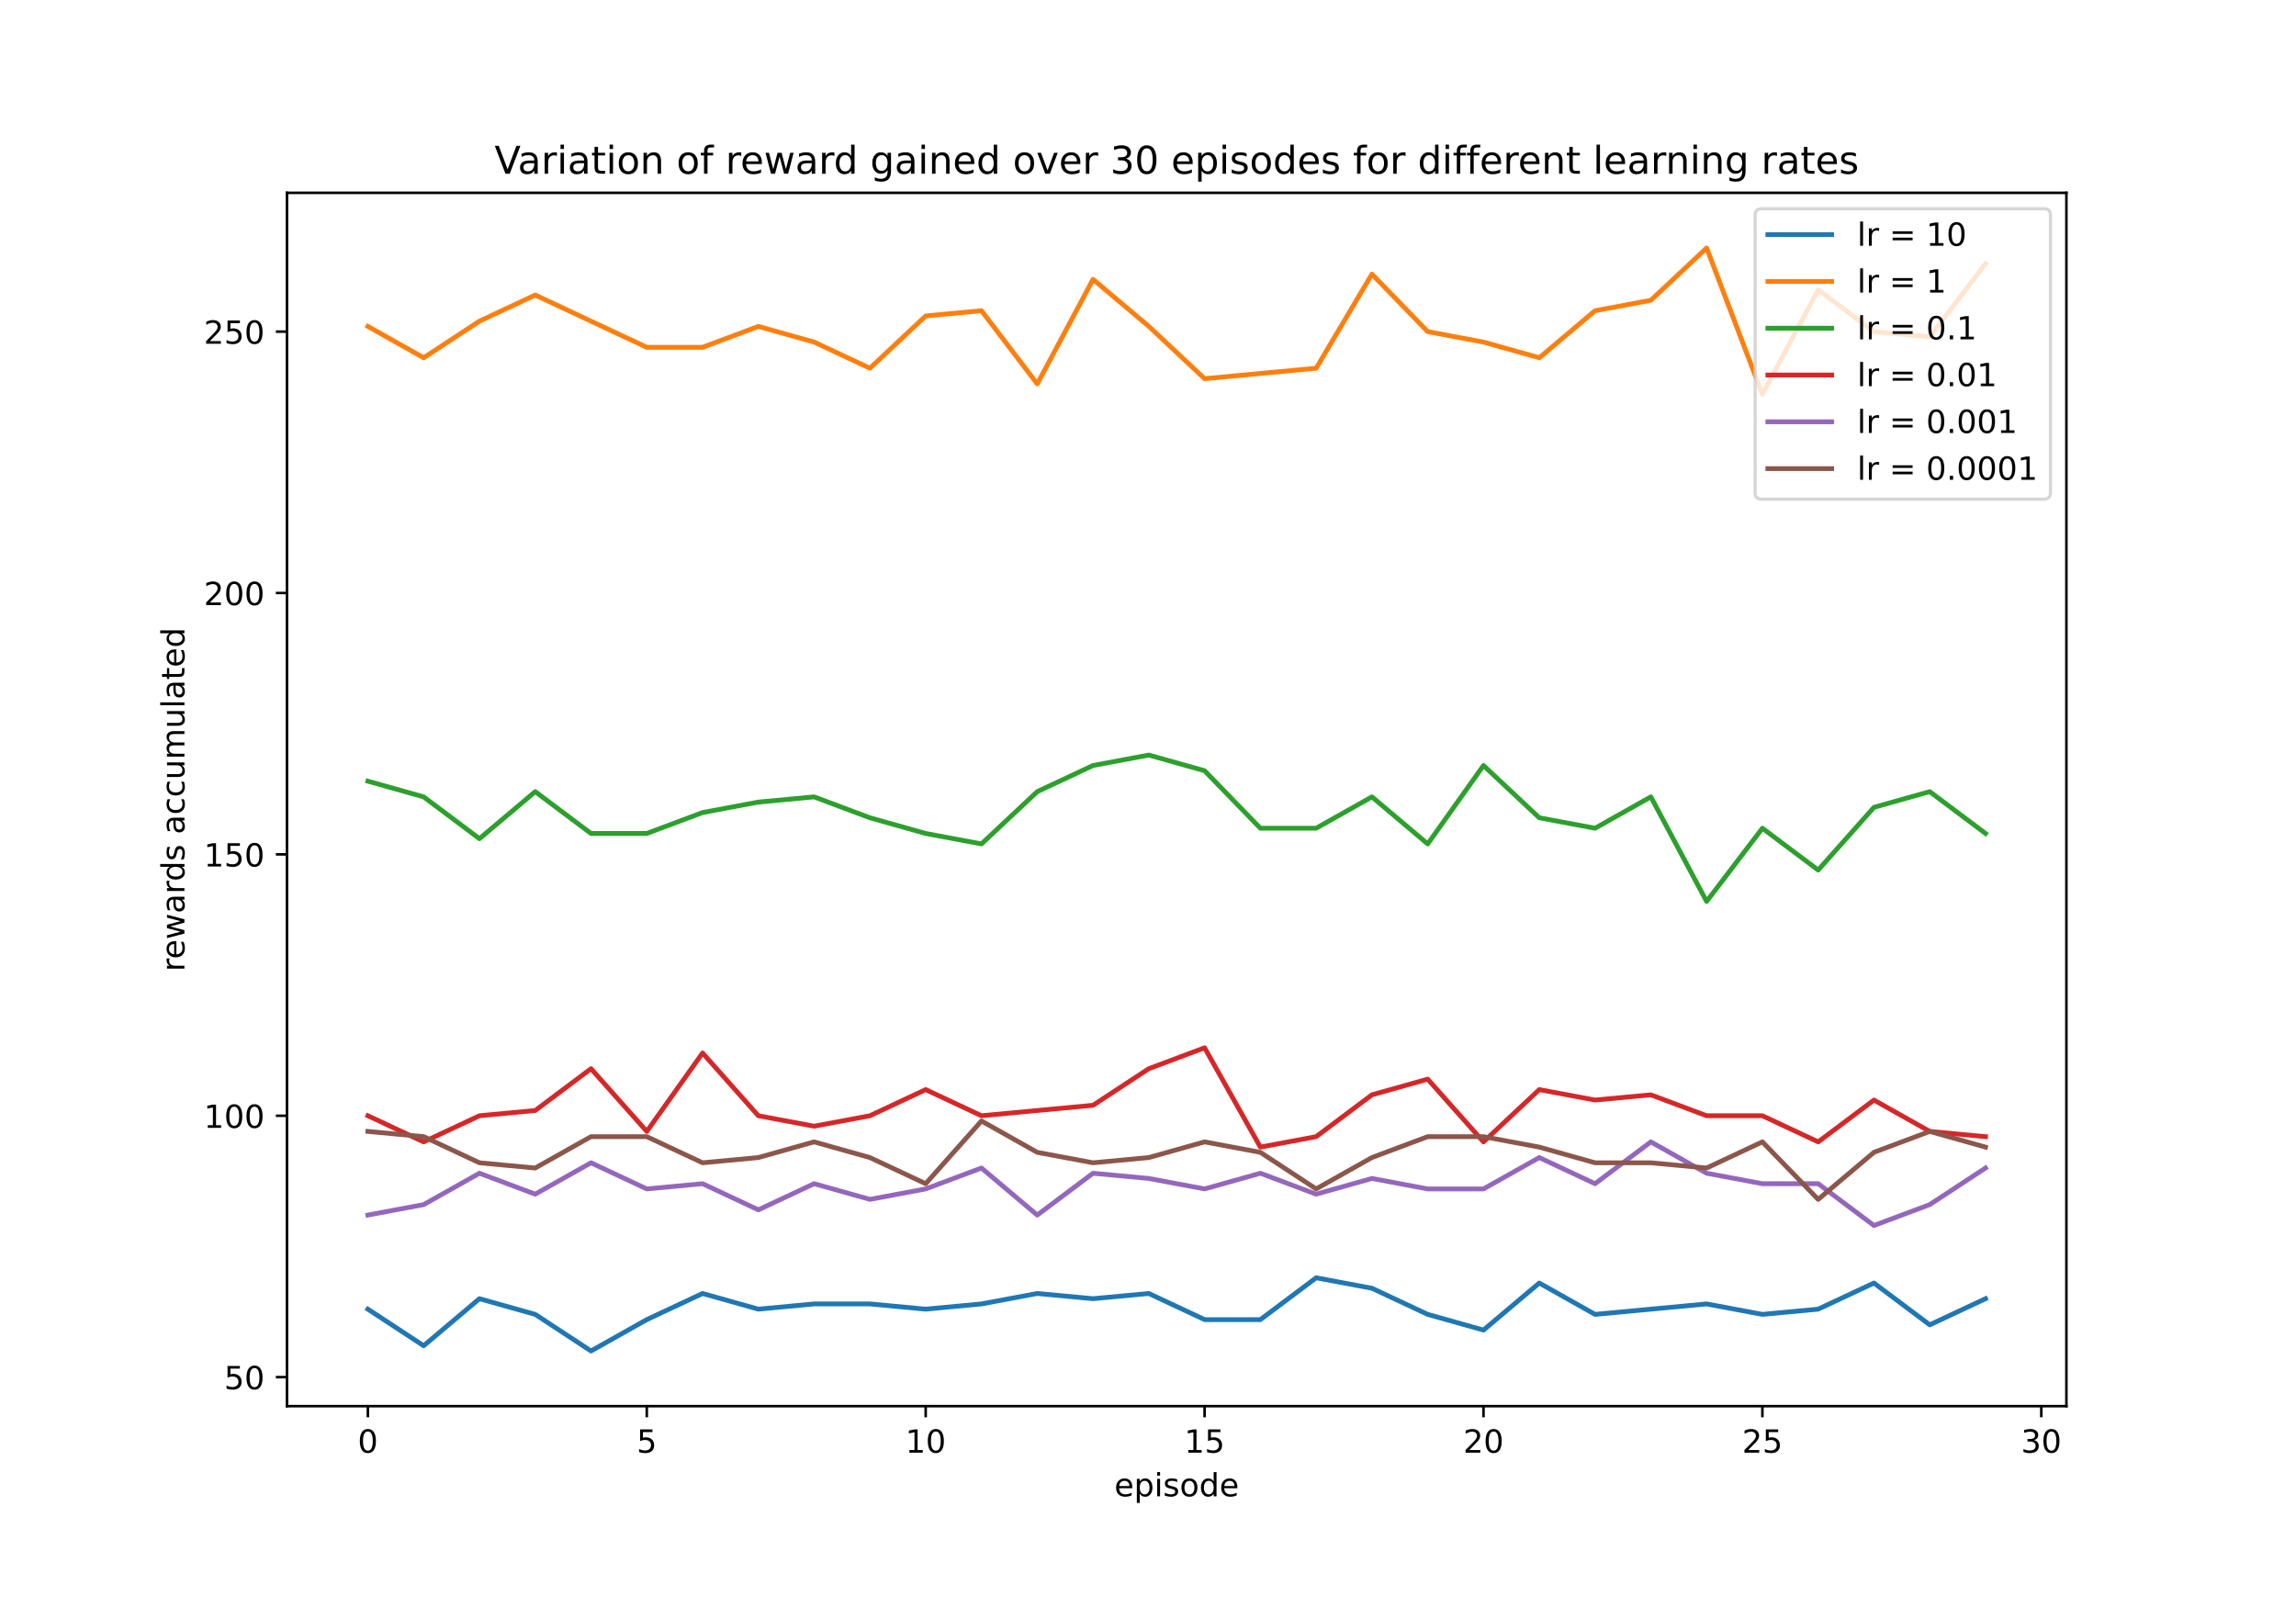 <?xml version="1.0" encoding="utf-8" standalone="no"?>
<!DOCTYPE svg PUBLIC "-//W3C//DTD SVG 1.1//EN"
  "http://www.w3.org/Graphics/SVG/1.1/DTD/svg11.dtd">
<!-- Created with matplotlib (https://matplotlib.org/) -->
<svg height="504pt" version="1.1" viewBox="0 0 720 504" width="720pt" xmlns="http://www.w3.org/2000/svg" xmlns:xlink="http://www.w3.org/1999/xlink">
 <defs>
  <style type="text/css">
*{stroke-linecap:butt;stroke-linejoin:round;}
  </style>
 </defs>
 <g id="figure_1">
  <g id="patch_1">
   <path d="M 0 504 
L 720 504 
L 720 0 
L 0 0 
z
" style="fill:#ffffff;"/>
  </g>
  <g id="axes_1">
   <g id="patch_2">
    <path d="M 90 441 
L 648 441 
L 648 60.48 
L 90 60.48 
z
" style="fill:#ffffff;"/>
   </g>
   <g id="matplotlib.axis_1">
    <g id="xtick_1">
     <g id="line2d_1">
      <defs>
       <path d="M 0 0 
L 0 3.5 
" id="mc21b17e06b" style="stroke:#000000;stroke-width:0.8;"/>
      </defs>
      <g>
       <use style="stroke:#000000;stroke-width:0.8;" x="115.364" xlink:href="#mc21b17e06b" y="441"/>
      </g>
     </g>
     <g id="text_1">
      <!-- 0 -->
      <defs>
       <path d="M 31.781 66.406 
Q 24.172 66.406 20.328 58.906 
Q 16.5 51.422 16.5 36.375 
Q 16.5 21.391 20.328 13.891 
Q 24.172 6.391 31.781 6.391 
Q 39.453 6.391 43.281 13.891 
Q 47.125 21.391 47.125 36.375 
Q 47.125 51.422 43.281 58.906 
Q 39.453 66.406 31.781 66.406 
z
M 31.781 74.219 
Q 44.047 74.219 50.516 64.516 
Q 56.984 54.828 56.984 36.375 
Q 56.984 17.969 50.516 8.266 
Q 44.047 -1.422 31.781 -1.422 
Q 19.531 -1.422 13.062 8.266 
Q 6.594 17.969 6.594 36.375 
Q 6.594 54.828 13.062 64.516 
Q 19.531 74.219 31.781 74.219 
z
" id="DejaVuSans-48"/>
      </defs>
      <g transform="translate(112.182 455.598)scale(0.1 -0.1)">
       <use xlink:href="#DejaVuSans-48"/>
      </g>
     </g>
    </g>
    <g id="xtick_2">
     <g id="line2d_2">
      <g>
       <use style="stroke:#000000;stroke-width:0.8;" x="202.824" xlink:href="#mc21b17e06b" y="441"/>
      </g>
     </g>
     <g id="text_2">
      <!-- 5 -->
      <defs>
       <path d="M 10.797 72.906 
L 49.516 72.906 
L 49.516 64.594 
L 19.828 64.594 
L 19.828 46.734 
Q 21.969 47.469 24.109 47.828 
Q 26.266 48.188 28.422 48.188 
Q 40.625 48.188 47.75 41.5 
Q 54.891 34.812 54.891 23.391 
Q 54.891 11.625 47.562 5.094 
Q 40.234 -1.422 26.906 -1.422 
Q 22.312 -1.422 17.547 -0.641 
Q 12.797 0.141 7.719 1.703 
L 7.719 11.625 
Q 12.109 9.234 16.797 8.062 
Q 21.484 6.891 26.703 6.891 
Q 35.156 6.891 40.078 11.328 
Q 45.016 15.766 45.016 23.391 
Q 45.016 31 40.078 35.438 
Q 35.156 39.891 26.703 39.891 
Q 22.75 39.891 18.812 39.016 
Q 14.891 38.141 10.797 36.281 
z
" id="DejaVuSans-53"/>
      </defs>
      <g transform="translate(199.643 455.598)scale(0.1 -0.1)">
       <use xlink:href="#DejaVuSans-53"/>
      </g>
     </g>
    </g>
    <g id="xtick_3">
     <g id="line2d_3">
      <g>
       <use style="stroke:#000000;stroke-width:0.8;" x="290.285" xlink:href="#mc21b17e06b" y="441"/>
      </g>
     </g>
     <g id="text_3">
      <!-- 10 -->
      <defs>
       <path d="M 12.406 8.297 
L 28.516 8.297 
L 28.516 63.922 
L 10.984 60.406 
L 10.984 69.391 
L 28.422 72.906 
L 38.281 72.906 
L 38.281 8.297 
L 54.391 8.297 
L 54.391 0 
L 12.406 0 
z
" id="DejaVuSans-49"/>
      </defs>
      <g transform="translate(283.923 455.598)scale(0.1 -0.1)">
       <use xlink:href="#DejaVuSans-49"/>
       <use x="63.623" xlink:href="#DejaVuSans-48"/>
      </g>
     </g>
    </g>
    <g id="xtick_4">
     <g id="line2d_4">
      <g>
       <use style="stroke:#000000;stroke-width:0.8;" x="377.746" xlink:href="#mc21b17e06b" y="441"/>
      </g>
     </g>
     <g id="text_4">
      <!-- 15 -->
      <g transform="translate(371.384 455.598)scale(0.1 -0.1)">
       <use xlink:href="#DejaVuSans-49"/>
       <use x="63.623" xlink:href="#DejaVuSans-53"/>
      </g>
     </g>
    </g>
    <g id="xtick_5">
     <g id="line2d_5">
      <g>
       <use style="stroke:#000000;stroke-width:0.8;" x="465.207" xlink:href="#mc21b17e06b" y="441"/>
      </g>
     </g>
     <g id="text_5">
      <!-- 20 -->
      <defs>
       <path d="M 19.188 8.297 
L 53.609 8.297 
L 53.609 0 
L 7.328 0 
L 7.328 8.297 
Q 12.938 14.109 22.625 23.891 
Q 32.328 33.688 34.812 36.531 
Q 39.547 41.844 41.422 45.531 
Q 43.312 49.219 43.312 52.781 
Q 43.312 58.594 39.234 62.25 
Q 35.156 65.922 28.609 65.922 
Q 23.969 65.922 18.812 64.312 
Q 13.672 62.703 7.812 59.422 
L 7.812 69.391 
Q 13.766 71.781 18.938 73 
Q 24.125 74.219 28.422 74.219 
Q 39.75 74.219 46.484 68.547 
Q 53.219 62.891 53.219 53.422 
Q 53.219 48.922 51.531 44.891 
Q 49.859 40.875 45.406 35.406 
Q 44.188 33.984 37.641 27.219 
Q 31.109 20.453 19.188 8.297 
z
" id="DejaVuSans-50"/>
      </defs>
      <g transform="translate(458.844 455.598)scale(0.1 -0.1)">
       <use xlink:href="#DejaVuSans-50"/>
       <use x="63.623" xlink:href="#DejaVuSans-48"/>
      </g>
     </g>
    </g>
    <g id="xtick_6">
     <g id="line2d_6">
      <g>
       <use style="stroke:#000000;stroke-width:0.8;" x="552.668" xlink:href="#mc21b17e06b" y="441"/>
      </g>
     </g>
     <g id="text_6">
      <!-- 25 -->
      <g transform="translate(546.305 455.598)scale(0.1 -0.1)">
       <use xlink:href="#DejaVuSans-50"/>
       <use x="63.623" xlink:href="#DejaVuSans-53"/>
      </g>
     </g>
    </g>
    <g id="xtick_7">
     <g id="line2d_7">
      <g>
       <use style="stroke:#000000;stroke-width:0.8;" x="640.129" xlink:href="#mc21b17e06b" y="441"/>
      </g>
     </g>
     <g id="text_7">
      <!-- 30 -->
      <defs>
       <path d="M 40.578 39.312 
Q 47.656 37.797 51.625 33 
Q 55.609 28.219 55.609 21.188 
Q 55.609 10.406 48.188 4.484 
Q 40.766 -1.422 27.094 -1.422 
Q 22.516 -1.422 17.656 -0.516 
Q 12.797 0.391 7.625 2.203 
L 7.625 11.719 
Q 11.719 9.328 16.594 8.109 
Q 21.484 6.891 26.812 6.891 
Q 36.078 6.891 40.938 10.547 
Q 45.797 14.203 45.797 21.188 
Q 45.797 27.641 41.281 31.266 
Q 36.766 34.906 28.719 34.906 
L 20.219 34.906 
L 20.219 43.016 
L 29.109 43.016 
Q 36.375 43.016 40.234 45.922 
Q 44.094 48.828 44.094 54.297 
Q 44.094 59.906 40.109 62.906 
Q 36.141 65.922 28.719 65.922 
Q 24.656 65.922 20.016 65.031 
Q 15.375 64.156 9.812 62.312 
L 9.812 71.094 
Q 15.438 72.656 20.344 73.438 
Q 25.25 74.219 29.594 74.219 
Q 40.828 74.219 47.359 69.109 
Q 53.906 64.016 53.906 55.328 
Q 53.906 49.266 50.438 45.094 
Q 46.969 40.922 40.578 39.312 
z
" id="DejaVuSans-51"/>
      </defs>
      <g transform="translate(633.766 455.598)scale(0.1 -0.1)">
       <use xlink:href="#DejaVuSans-51"/>
       <use x="63.623" xlink:href="#DejaVuSans-48"/>
      </g>
     </g>
    </g>
    <g id="text_8">
     <!-- episode -->
     <defs>
      <path d="M 56.203 29.594 
L 56.203 25.203 
L 14.891 25.203 
Q 15.484 15.922 20.484 11.062 
Q 25.484 6.203 34.422 6.203 
Q 39.594 6.203 44.453 7.469 
Q 49.312 8.734 54.109 11.281 
L 54.109 2.781 
Q 49.266 0.734 44.188 -0.344 
Q 39.109 -1.422 33.891 -1.422 
Q 20.797 -1.422 13.156 6.188 
Q 5.516 13.812 5.516 26.812 
Q 5.516 40.234 12.766 48.109 
Q 20.016 56 32.328 56 
Q 43.359 56 49.781 48.891 
Q 56.203 41.797 56.203 29.594 
z
M 47.219 32.234 
Q 47.125 39.594 43.094 43.984 
Q 39.062 48.391 32.422 48.391 
Q 24.906 48.391 20.391 44.141 
Q 15.875 39.891 15.188 32.172 
z
" id="DejaVuSans-101"/>
      <path d="M 18.109 8.203 
L 18.109 -20.797 
L 9.078 -20.797 
L 9.078 54.688 
L 18.109 54.688 
L 18.109 46.391 
Q 20.953 51.266 25.266 53.625 
Q 29.594 56 35.594 56 
Q 45.562 56 51.781 48.094 
Q 58.016 40.188 58.016 27.297 
Q 58.016 14.406 51.781 6.484 
Q 45.562 -1.422 35.594 -1.422 
Q 29.594 -1.422 25.266 0.953 
Q 20.953 3.328 18.109 8.203 
z
M 48.688 27.297 
Q 48.688 37.203 44.609 42.844 
Q 40.531 48.484 33.406 48.484 
Q 26.266 48.484 22.188 42.844 
Q 18.109 37.203 18.109 27.297 
Q 18.109 17.391 22.188 11.75 
Q 26.266 6.109 33.406 6.109 
Q 40.531 6.109 44.609 11.75 
Q 48.688 17.391 48.688 27.297 
z
" id="DejaVuSans-112"/>
      <path d="M 9.422 54.688 
L 18.406 54.688 
L 18.406 0 
L 9.422 0 
z
M 9.422 75.984 
L 18.406 75.984 
L 18.406 64.594 
L 9.422 64.594 
z
" id="DejaVuSans-105"/>
      <path d="M 44.281 53.078 
L 44.281 44.578 
Q 40.484 46.531 36.375 47.5 
Q 32.281 48.484 27.875 48.484 
Q 21.188 48.484 17.844 46.438 
Q 14.5 44.391 14.5 40.281 
Q 14.5 37.156 16.891 35.375 
Q 19.281 33.594 26.516 31.984 
L 29.594 31.297 
Q 39.156 29.25 43.188 25.516 
Q 47.219 21.781 47.219 15.094 
Q 47.219 7.469 41.188 3.016 
Q 35.156 -1.422 24.609 -1.422 
Q 20.219 -1.422 15.453 -0.562 
Q 10.688 0.297 5.422 2 
L 5.422 11.281 
Q 10.406 8.688 15.234 7.391 
Q 20.062 6.109 24.812 6.109 
Q 31.156 6.109 34.562 8.281 
Q 37.984 10.453 37.984 14.406 
Q 37.984 18.062 35.516 20.016 
Q 33.062 21.969 24.703 23.781 
L 21.578 24.516 
Q 13.234 26.266 9.516 29.906 
Q 5.812 33.547 5.812 39.891 
Q 5.812 47.609 11.281 51.797 
Q 16.75 56 26.812 56 
Q 31.781 56 36.172 55.266 
Q 40.578 54.547 44.281 53.078 
z
" id="DejaVuSans-115"/>
      <path d="M 30.609 48.391 
Q 23.391 48.391 19.188 42.75 
Q 14.984 37.109 14.984 27.297 
Q 14.984 17.484 19.156 11.844 
Q 23.344 6.203 30.609 6.203 
Q 37.797 6.203 41.984 11.859 
Q 46.188 17.531 46.188 27.297 
Q 46.188 37.016 41.984 42.703 
Q 37.797 48.391 30.609 48.391 
z
M 30.609 56 
Q 42.328 56 49.016 48.375 
Q 55.719 40.766 55.719 27.297 
Q 55.719 13.875 49.016 6.219 
Q 42.328 -1.422 30.609 -1.422 
Q 18.844 -1.422 12.172 6.219 
Q 5.516 13.875 5.516 27.297 
Q 5.516 40.766 12.172 48.375 
Q 18.844 56 30.609 56 
z
" id="DejaVuSans-111"/>
      <path d="M 45.406 46.391 
L 45.406 75.984 
L 54.391 75.984 
L 54.391 0 
L 45.406 0 
L 45.406 8.203 
Q 42.578 3.328 38.25 0.953 
Q 33.938 -1.422 27.875 -1.422 
Q 17.969 -1.422 11.734 6.484 
Q 5.516 14.406 5.516 27.297 
Q 5.516 40.188 11.734 48.094 
Q 17.969 56 27.875 56 
Q 33.938 56 38.25 53.625 
Q 42.578 51.266 45.406 46.391 
z
M 14.797 27.297 
Q 14.797 17.391 18.875 11.75 
Q 22.953 6.109 30.078 6.109 
Q 37.203 6.109 41.297 11.75 
Q 45.406 17.391 45.406 27.297 
Q 45.406 37.203 41.297 42.844 
Q 37.203 48.484 30.078 48.484 
Q 22.953 48.484 18.875 42.844 
Q 14.797 37.203 14.797 27.297 
z
" id="DejaVuSans-100"/>
     </defs>
     <g transform="translate(349.445 469.277)scale(0.1 -0.1)">
      <use xlink:href="#DejaVuSans-101"/>
      <use x="61.523" xlink:href="#DejaVuSans-112"/>
      <use x="125" xlink:href="#DejaVuSans-105"/>
      <use x="152.783" xlink:href="#DejaVuSans-115"/>
      <use x="204.883" xlink:href="#DejaVuSans-111"/>
      <use x="266.064" xlink:href="#DejaVuSans-100"/>
      <use x="329.541" xlink:href="#DejaVuSans-101"/>
     </g>
    </g>
   </g>
   <g id="matplotlib.axis_2">
    <g id="ytick_1">
     <g id="line2d_8">
      <defs>
       <path d="M 0 0 
L -3.5 0 
" id="m24335cfeef" style="stroke:#000000;stroke-width:0.8;"/>
      </defs>
      <g>
       <use style="stroke:#000000;stroke-width:0.8;" x="90" xlink:href="#m24335cfeef" y="431.901"/>
      </g>
     </g>
     <g id="text_9">
      <!-- 50 -->
      <g transform="translate(70.275 435.7)scale(0.1 -0.1)">
       <use xlink:href="#DejaVuSans-53"/>
       <use x="63.623" xlink:href="#DejaVuSans-48"/>
      </g>
     </g>
    </g>
    <g id="ytick_2">
     <g id="line2d_9">
      <g>
       <use style="stroke:#000000;stroke-width:0.8;" x="90" xlink:href="#m24335cfeef" y="349.928"/>
      </g>
     </g>
     <g id="text_10">
      <!-- 100 -->
      <g transform="translate(63.913 353.727)scale(0.1 -0.1)">
       <use xlink:href="#DejaVuSans-49"/>
       <use x="63.623" xlink:href="#DejaVuSans-48"/>
       <use x="127.246" xlink:href="#DejaVuSans-48"/>
      </g>
     </g>
    </g>
    <g id="ytick_3">
     <g id="line2d_10">
      <g>
       <use style="stroke:#000000;stroke-width:0.8;" x="90" xlink:href="#m24335cfeef" y="267.954"/>
      </g>
     </g>
     <g id="text_11">
      <!-- 150 -->
      <g transform="translate(63.913 271.754)scale(0.1 -0.1)">
       <use xlink:href="#DejaVuSans-49"/>
       <use x="63.623" xlink:href="#DejaVuSans-53"/>
       <use x="127.246" xlink:href="#DejaVuSans-48"/>
      </g>
     </g>
    </g>
    <g id="ytick_4">
     <g id="line2d_11">
      <g>
       <use style="stroke:#000000;stroke-width:0.8;" x="90" xlink:href="#m24335cfeef" y="185.981"/>
      </g>
     </g>
     <g id="text_12">
      <!-- 200 -->
      <g transform="translate(63.913 189.78)scale(0.1 -0.1)">
       <use xlink:href="#DejaVuSans-50"/>
       <use x="63.623" xlink:href="#DejaVuSans-48"/>
       <use x="127.246" xlink:href="#DejaVuSans-48"/>
      </g>
     </g>
    </g>
    <g id="ytick_5">
     <g id="line2d_12">
      <g>
       <use style="stroke:#000000;stroke-width:0.8;" x="90" xlink:href="#m24335cfeef" y="104.008"/>
      </g>
     </g>
     <g id="text_13">
      <!-- 250 -->
      <g transform="translate(63.913 107.807)scale(0.1 -0.1)">
       <use xlink:href="#DejaVuSans-50"/>
       <use x="63.623" xlink:href="#DejaVuSans-53"/>
       <use x="127.246" xlink:href="#DejaVuSans-48"/>
      </g>
     </g>
    </g>
    <g id="text_14">
     <!-- rewards accumulated -->
     <defs>
      <path d="M 41.109 46.297 
Q 39.594 47.172 37.812 47.578 
Q 36.031 48 33.891 48 
Q 26.266 48 22.188 43.047 
Q 18.109 38.094 18.109 28.812 
L 18.109 0 
L 9.078 0 
L 9.078 54.688 
L 18.109 54.688 
L 18.109 46.188 
Q 20.953 51.172 25.484 53.578 
Q 30.031 56 36.531 56 
Q 37.453 56 38.578 55.875 
Q 39.703 55.766 41.062 55.516 
z
" id="DejaVuSans-114"/>
      <path d="M 4.203 54.688 
L 13.188 54.688 
L 24.422 12.016 
L 35.594 54.688 
L 46.188 54.688 
L 57.422 12.016 
L 68.609 54.688 
L 77.594 54.688 
L 63.281 0 
L 52.688 0 
L 40.922 44.828 
L 29.109 0 
L 18.5 0 
z
" id="DejaVuSans-119"/>
      <path d="M 34.281 27.484 
Q 23.391 27.484 19.188 25 
Q 14.984 22.516 14.984 16.5 
Q 14.984 11.719 18.141 8.906 
Q 21.297 6.109 26.703 6.109 
Q 34.188 6.109 38.703 11.406 
Q 43.219 16.703 43.219 25.484 
L 43.219 27.484 
z
M 52.203 31.203 
L 52.203 0 
L 43.219 0 
L 43.219 8.297 
Q 40.141 3.328 35.547 0.953 
Q 30.953 -1.422 24.312 -1.422 
Q 15.922 -1.422 10.953 3.297 
Q 6 8.016 6 15.922 
Q 6 25.141 12.172 29.828 
Q 18.359 34.516 30.609 34.516 
L 43.219 34.516 
L 43.219 35.406 
Q 43.219 41.609 39.141 45 
Q 35.062 48.391 27.688 48.391 
Q 23 48.391 18.547 47.266 
Q 14.109 46.141 10.016 43.891 
L 10.016 52.203 
Q 14.938 54.109 19.578 55.047 
Q 24.219 56 28.609 56 
Q 40.484 56 46.344 49.844 
Q 52.203 43.703 52.203 31.203 
z
" id="DejaVuSans-97"/>
      <path id="DejaVuSans-32"/>
      <path d="M 48.781 52.594 
L 48.781 44.188 
Q 44.969 46.297 41.141 47.344 
Q 37.312 48.391 33.406 48.391 
Q 24.656 48.391 19.812 42.844 
Q 14.984 37.312 14.984 27.297 
Q 14.984 17.281 19.812 11.734 
Q 24.656 6.203 33.406 6.203 
Q 37.312 6.203 41.141 7.25 
Q 44.969 8.297 48.781 10.406 
L 48.781 2.094 
Q 45.016 0.344 40.984 -0.531 
Q 36.969 -1.422 32.422 -1.422 
Q 20.062 -1.422 12.781 6.344 
Q 5.516 14.109 5.516 27.297 
Q 5.516 40.672 12.859 48.328 
Q 20.219 56 33.016 56 
Q 37.156 56 41.109 55.141 
Q 45.062 54.297 48.781 52.594 
z
" id="DejaVuSans-99"/>
      <path d="M 8.5 21.578 
L 8.5 54.688 
L 17.484 54.688 
L 17.484 21.922 
Q 17.484 14.156 20.5 10.266 
Q 23.531 6.391 29.594 6.391 
Q 36.859 6.391 41.078 11.031 
Q 45.312 15.672 45.312 23.688 
L 45.312 54.688 
L 54.297 54.688 
L 54.297 0 
L 45.312 0 
L 45.312 8.406 
Q 42.047 3.422 37.719 1 
Q 33.406 -1.422 27.688 -1.422 
Q 18.266 -1.422 13.375 4.438 
Q 8.5 10.297 8.5 21.578 
z
M 31.109 56 
z
" id="DejaVuSans-117"/>
      <path d="M 52 44.188 
Q 55.375 50.25 60.062 53.125 
Q 64.75 56 71.094 56 
Q 79.641 56 84.281 50.016 
Q 88.922 44.047 88.922 33.016 
L 88.922 0 
L 79.891 0 
L 79.891 32.719 
Q 79.891 40.578 77.094 44.375 
Q 74.312 48.188 68.609 48.188 
Q 61.625 48.188 57.562 43.547 
Q 53.516 38.922 53.516 30.906 
L 53.516 0 
L 44.484 0 
L 44.484 32.719 
Q 44.484 40.625 41.703 44.406 
Q 38.922 48.188 33.109 48.188 
Q 26.219 48.188 22.156 43.531 
Q 18.109 38.875 18.109 30.906 
L 18.109 0 
L 9.078 0 
L 9.078 54.688 
L 18.109 54.688 
L 18.109 46.188 
Q 21.188 51.219 25.484 53.609 
Q 29.781 56 35.688 56 
Q 41.656 56 45.828 52.969 
Q 50 49.953 52 44.188 
z
" id="DejaVuSans-109"/>
      <path d="M 9.422 75.984 
L 18.406 75.984 
L 18.406 0 
L 9.422 0 
z
" id="DejaVuSans-108"/>
      <path d="M 18.312 70.219 
L 18.312 54.688 
L 36.812 54.688 
L 36.812 47.703 
L 18.312 47.703 
L 18.312 18.016 
Q 18.312 11.328 20.141 9.422 
Q 21.969 7.516 27.594 7.516 
L 36.812 7.516 
L 36.812 0 
L 27.594 0 
Q 17.188 0 13.234 3.875 
Q 9.281 7.766 9.281 18.016 
L 9.281 47.703 
L 2.688 47.703 
L 2.688 54.688 
L 9.281 54.688 
L 9.281 70.219 
z
" id="DejaVuSans-116"/>
     </defs>
     <g transform="translate(57.833 304.683)rotate(-90)scale(0.1 -0.1)">
      <use xlink:href="#DejaVuSans-114"/>
      <use x="38.863" xlink:href="#DejaVuSans-101"/>
      <use x="100.387" xlink:href="#DejaVuSans-119"/>
      <use x="182.174" xlink:href="#DejaVuSans-97"/>
      <use x="243.453" xlink:href="#DejaVuSans-114"/>
      <use x="282.816" xlink:href="#DejaVuSans-100"/>
      <use x="346.293" xlink:href="#DejaVuSans-115"/>
      <use x="398.393" xlink:href="#DejaVuSans-32"/>
      <use x="430.18" xlink:href="#DejaVuSans-97"/>
      <use x="491.459" xlink:href="#DejaVuSans-99"/>
      <use x="546.439" xlink:href="#DejaVuSans-99"/>
      <use x="601.42" xlink:href="#DejaVuSans-117"/>
      <use x="664.799" xlink:href="#DejaVuSans-109"/>
      <use x="762.211" xlink:href="#DejaVuSans-117"/>
      <use x="825.59" xlink:href="#DejaVuSans-108"/>
      <use x="853.373" xlink:href="#DejaVuSans-97"/>
      <use x="914.652" xlink:href="#DejaVuSans-116"/>
      <use x="953.861" xlink:href="#DejaVuSans-101"/>
      <use x="1015.385" xlink:href="#DejaVuSans-100"/>
     </g>
    </g>
   </g>
   <g id="line2d_13">
    <path clip-path="url(#p185582cd60)" d="M 115.364 410.588 
L 132.856 422.064 
L 150.348 407.309 
L 167.84 412.227 
L 185.332 423.704 
L 202.824 413.867 
L 220.317 405.67 
L 237.809 410.588 
L 255.301 408.948 
L 272.793 408.948 
L 290.285 410.588 
L 307.777 408.948 
L 325.27 405.67 
L 342.762 407.309 
L 360.254 405.67 
L 377.746 413.867 
L 395.238 413.867 
L 412.73 400.751 
L 430.223 404.03 
L 447.715 412.227 
L 465.207 417.146 
L 482.699 402.391 
L 500.191 412.227 
L 517.683 410.588 
L 535.176 408.948 
L 552.668 412.227 
L 570.16 410.588 
L 587.652 402.391 
L 605.144 415.506 
L 622.636 407.309 
" style="fill:none;stroke:#1f77b4;stroke-linecap:square;stroke-width:1.5;"/>
   </g>
   <g id="line2d_14">
    <path clip-path="url(#p185582cd60)" d="M 115.364 102.368 
L 132.856 112.205 
L 150.348 100.729 
L 167.84 92.532 
L 185.332 100.729 
L 202.824 108.926 
L 220.317 108.926 
L 237.809 102.368 
L 255.301 107.287 
L 272.793 115.484 
L 290.285 99.089 
L 307.777 97.45 
L 325.27 120.402 
L 342.762 87.613 
L 360.254 102.368 
L 377.746 118.763 
L 395.238 117.124 
L 412.73 115.484 
L 430.223 85.974 
L 447.715 104.008 
L 465.207 107.287 
L 482.699 112.205 
L 500.191 97.45 
L 517.683 94.171 
L 535.176 77.776 
L 552.668 123.681 
L 570.16 90.892 
L 587.652 104.008 
L 605.144 105.647 
L 622.636 82.695 
" style="fill:none;stroke:#ff7f0e;stroke-linecap:square;stroke-width:1.5;"/>
   </g>
   <g id="line2d_15">
    <path clip-path="url(#p185582cd60)" d="M 115.364 245.002 
L 132.856 249.92 
L 150.348 263.036 
L 167.84 248.281 
L 185.332 261.397 
L 202.824 261.397 
L 220.317 254.839 
L 237.809 251.56 
L 255.301 249.92 
L 272.793 256.478 
L 290.285 261.397 
L 307.777 264.675 
L 325.27 248.281 
L 342.762 240.083 
L 360.254 236.805 
L 377.746 241.723 
L 395.238 259.757 
L 412.73 259.757 
L 430.223 249.92 
L 447.715 264.675 
L 465.207 240.083 
L 482.699 256.478 
L 500.191 259.757 
L 517.683 249.92 
L 535.176 282.71 
L 552.668 259.757 
L 570.16 272.873 
L 587.652 253.199 
L 605.144 248.281 
L 622.636 261.397 
" style="fill:none;stroke:#2ca02c;stroke-linecap:square;stroke-width:1.5;"/>
   </g>
   <g id="line2d_16">
    <path clip-path="url(#p185582cd60)" d="M 115.364 349.928 
L 132.856 358.125 
L 150.348 349.928 
L 167.84 348.288 
L 185.332 335.172 
L 202.824 354.846 
L 220.317 330.254 
L 237.809 349.928 
L 255.301 353.207 
L 272.793 349.928 
L 290.285 341.73 
L 307.777 349.928 
L 325.27 348.288 
L 342.762 346.649 
L 360.254 335.172 
L 377.746 328.615 
L 395.238 359.764 
L 412.73 356.486 
L 430.223 343.37 
L 447.715 338.451 
L 465.207 358.125 
L 482.699 341.73 
L 500.191 345.009 
L 517.683 343.37 
L 535.176 349.928 
L 552.668 349.928 
L 570.16 358.125 
L 587.652 345.009 
L 605.144 354.846 
L 622.636 356.486 
" style="fill:none;stroke:#d62728;stroke-linecap:square;stroke-width:1.5;"/>
   </g>
   <g id="line2d_17">
    <path clip-path="url(#p185582cd60)" d="M 115.364 381.078 
L 132.856 377.799 
L 150.348 367.962 
L 167.84 374.52 
L 185.332 364.683 
L 202.824 372.88 
L 220.317 371.241 
L 237.809 379.438 
L 255.301 371.241 
L 272.793 376.159 
L 290.285 372.88 
L 307.777 366.322 
L 325.27 381.078 
L 342.762 367.962 
L 360.254 369.601 
L 377.746 372.88 
L 395.238 367.962 
L 412.73 374.52 
L 430.223 369.601 
L 447.715 372.88 
L 465.207 372.88 
L 482.699 363.043 
L 500.191 371.241 
L 517.683 358.125 
L 535.176 367.962 
L 552.668 371.241 
L 570.16 371.241 
L 587.652 384.356 
L 605.144 377.799 
L 622.636 366.322 
" style="fill:none;stroke:#9467bd;stroke-linecap:square;stroke-width:1.5;"/>
   </g>
   <g id="line2d_18">
    <path clip-path="url(#p185582cd60)" d="M 115.364 354.846 
L 132.856 356.486 
L 150.348 364.683 
L 167.84 366.322 
L 185.332 356.486 
L 202.824 356.486 
L 220.317 364.683 
L 237.809 363.043 
L 255.301 358.125 
L 272.793 363.043 
L 290.285 371.241 
L 307.777 351.567 
L 325.27 361.404 
L 342.762 364.683 
L 360.254 363.043 
L 377.746 358.125 
L 395.238 361.404 
L 412.73 372.88 
L 430.223 363.043 
L 447.715 356.486 
L 465.207 356.486 
L 482.699 359.764 
L 500.191 364.683 
L 517.683 364.683 
L 535.176 366.322 
L 552.668 358.125 
L 570.16 376.159 
L 587.652 361.404 
L 605.144 354.846 
L 622.636 359.764 
" style="fill:none;stroke:#8c564b;stroke-linecap:square;stroke-width:1.5;"/>
   </g>
   <g id="patch_3">
    <path d="M 90 441 
L 90 60.48 
" style="fill:none;stroke:#000000;stroke-linecap:square;stroke-linejoin:miter;stroke-width:0.8;"/>
   </g>
   <g id="patch_4">
    <path d="M 648 441 
L 648 60.48 
" style="fill:none;stroke:#000000;stroke-linecap:square;stroke-linejoin:miter;stroke-width:0.8;"/>
   </g>
   <g id="patch_5">
    <path d="M 90 441 
L 648 441 
" style="fill:none;stroke:#000000;stroke-linecap:square;stroke-linejoin:miter;stroke-width:0.8;"/>
   </g>
   <g id="patch_6">
    <path d="M 90 60.48 
L 648 60.48 
" style="fill:none;stroke:#000000;stroke-linecap:square;stroke-linejoin:miter;stroke-width:0.8;"/>
   </g>
   <g id="text_15">
    <!-- Variation of reward gained over 30 episodes for different learning rates -->
    <defs>
     <path d="M 28.609 0 
L 0.781 72.906 
L 11.078 72.906 
L 34.188 11.531 
L 57.328 72.906 
L 67.578 72.906 
L 39.797 0 
z
" id="DejaVuSans-86"/>
     <path d="M 54.891 33.016 
L 54.891 0 
L 45.906 0 
L 45.906 32.719 
Q 45.906 40.484 42.875 44.328 
Q 39.844 48.188 33.797 48.188 
Q 26.516 48.188 22.312 43.547 
Q 18.109 38.922 18.109 30.906 
L 18.109 0 
L 9.078 0 
L 9.078 54.688 
L 18.109 54.688 
L 18.109 46.188 
Q 21.344 51.125 25.703 53.562 
Q 30.078 56 35.797 56 
Q 45.219 56 50.047 50.172 
Q 54.891 44.344 54.891 33.016 
z
" id="DejaVuSans-110"/>
     <path d="M 37.109 75.984 
L 37.109 68.5 
L 28.516 68.5 
Q 23.688 68.5 21.797 66.547 
Q 19.922 64.594 19.922 59.516 
L 19.922 54.688 
L 34.719 54.688 
L 34.719 47.703 
L 19.922 47.703 
L 19.922 0 
L 10.891 0 
L 10.891 47.703 
L 2.297 47.703 
L 2.297 54.688 
L 10.891 54.688 
L 10.891 58.5 
Q 10.891 67.625 15.141 71.797 
Q 19.391 75.984 28.609 75.984 
z
" id="DejaVuSans-102"/>
     <path d="M 45.406 27.984 
Q 45.406 37.75 41.375 43.109 
Q 37.359 48.484 30.078 48.484 
Q 22.859 48.484 18.828 43.109 
Q 14.797 37.75 14.797 27.984 
Q 14.797 18.266 18.828 12.891 
Q 22.859 7.516 30.078 7.516 
Q 37.359 7.516 41.375 12.891 
Q 45.406 18.266 45.406 27.984 
z
M 54.391 6.781 
Q 54.391 -7.172 48.188 -13.984 
Q 42 -20.797 29.203 -20.797 
Q 24.469 -20.797 20.266 -20.094 
Q 16.062 -19.391 12.109 -17.922 
L 12.109 -9.188 
Q 16.062 -11.328 19.922 -12.344 
Q 23.781 -13.375 27.781 -13.375 
Q 36.625 -13.375 41.016 -8.766 
Q 45.406 -4.156 45.406 5.172 
L 45.406 9.625 
Q 42.625 4.781 38.281 2.391 
Q 33.938 0 27.875 0 
Q 17.828 0 11.672 7.656 
Q 5.516 15.328 5.516 27.984 
Q 5.516 40.672 11.672 48.328 
Q 17.828 56 27.875 56 
Q 33.938 56 38.281 53.609 
Q 42.625 51.219 45.406 46.391 
L 45.406 54.688 
L 54.391 54.688 
z
" id="DejaVuSans-103"/>
     <path d="M 2.984 54.688 
L 12.5 54.688 
L 29.594 8.797 
L 46.688 54.688 
L 56.203 54.688 
L 35.688 0 
L 23.484 0 
z
" id="DejaVuSans-118"/>
    </defs>
    <g transform="translate(155.076 54.48)scale(0.12 -0.12)">
     <use xlink:href="#DejaVuSans-86"/>
     <use x="60.658" xlink:href="#DejaVuSans-97"/>
     <use x="121.938" xlink:href="#DejaVuSans-114"/>
     <use x="163.051" xlink:href="#DejaVuSans-105"/>
     <use x="190.834" xlink:href="#DejaVuSans-97"/>
     <use x="252.113" xlink:href="#DejaVuSans-116"/>
     <use x="291.322" xlink:href="#DejaVuSans-105"/>
     <use x="319.105" xlink:href="#DejaVuSans-111"/>
     <use x="380.287" xlink:href="#DejaVuSans-110"/>
     <use x="443.666" xlink:href="#DejaVuSans-32"/>
     <use x="475.453" xlink:href="#DejaVuSans-111"/>
     <use x="536.635" xlink:href="#DejaVuSans-102"/>
     <use x="571.84" xlink:href="#DejaVuSans-32"/>
     <use x="603.627" xlink:href="#DejaVuSans-114"/>
     <use x="642.49" xlink:href="#DejaVuSans-101"/>
     <use x="704.014" xlink:href="#DejaVuSans-119"/>
     <use x="785.801" xlink:href="#DejaVuSans-97"/>
     <use x="847.08" xlink:href="#DejaVuSans-114"/>
     <use x="886.443" xlink:href="#DejaVuSans-100"/>
     <use x="949.92" xlink:href="#DejaVuSans-32"/>
     <use x="981.707" xlink:href="#DejaVuSans-103"/>
     <use x="1045.184" xlink:href="#DejaVuSans-97"/>
     <use x="1106.463" xlink:href="#DejaVuSans-105"/>
     <use x="1134.246" xlink:href="#DejaVuSans-110"/>
     <use x="1197.625" xlink:href="#DejaVuSans-101"/>
     <use x="1259.148" xlink:href="#DejaVuSans-100"/>
     <use x="1322.625" xlink:href="#DejaVuSans-32"/>
     <use x="1354.412" xlink:href="#DejaVuSans-111"/>
     <use x="1415.594" xlink:href="#DejaVuSans-118"/>
     <use x="1474.773" xlink:href="#DejaVuSans-101"/>
     <use x="1536.297" xlink:href="#DejaVuSans-114"/>
     <use x="1577.41" xlink:href="#DejaVuSans-32"/>
     <use x="1609.197" xlink:href="#DejaVuSans-51"/>
     <use x="1672.82" xlink:href="#DejaVuSans-48"/>
     <use x="1736.443" xlink:href="#DejaVuSans-32"/>
     <use x="1768.23" xlink:href="#DejaVuSans-101"/>
     <use x="1829.754" xlink:href="#DejaVuSans-112"/>
     <use x="1893.23" xlink:href="#DejaVuSans-105"/>
     <use x="1921.014" xlink:href="#DejaVuSans-115"/>
     <use x="1973.113" xlink:href="#DejaVuSans-111"/>
     <use x="2034.295" xlink:href="#DejaVuSans-100"/>
     <use x="2097.771" xlink:href="#DejaVuSans-101"/>
     <use x="2159.295" xlink:href="#DejaVuSans-115"/>
     <use x="2211.395" xlink:href="#DejaVuSans-32"/>
     <use x="2243.182" xlink:href="#DejaVuSans-102"/>
     <use x="2278.387" xlink:href="#DejaVuSans-111"/>
     <use x="2339.568" xlink:href="#DejaVuSans-114"/>
     <use x="2380.682" xlink:href="#DejaVuSans-32"/>
     <use x="2412.469" xlink:href="#DejaVuSans-100"/>
     <use x="2475.945" xlink:href="#DejaVuSans-105"/>
     <use x="2503.729" xlink:href="#DejaVuSans-102"/>
     <use x="2538.934" xlink:href="#DejaVuSans-102"/>
     <use x="2574.139" xlink:href="#DejaVuSans-101"/>
     <use x="2635.662" xlink:href="#DejaVuSans-114"/>
     <use x="2674.525" xlink:href="#DejaVuSans-101"/>
     <use x="2736.049" xlink:href="#DejaVuSans-110"/>
     <use x="2799.428" xlink:href="#DejaVuSans-116"/>
     <use x="2838.637" xlink:href="#DejaVuSans-32"/>
     <use x="2870.424" xlink:href="#DejaVuSans-108"/>
     <use x="2898.207" xlink:href="#DejaVuSans-101"/>
     <use x="2959.73" xlink:href="#DejaVuSans-97"/>
     <use x="3021.01" xlink:href="#DejaVuSans-114"/>
     <use x="3060.373" xlink:href="#DejaVuSans-110"/>
     <use x="3123.752" xlink:href="#DejaVuSans-105"/>
     <use x="3151.535" xlink:href="#DejaVuSans-110"/>
     <use x="3214.914" xlink:href="#DejaVuSans-103"/>
     <use x="3278.391" xlink:href="#DejaVuSans-32"/>
     <use x="3310.178" xlink:href="#DejaVuSans-114"/>
     <use x="3351.291" xlink:href="#DejaVuSans-97"/>
     <use x="3412.57" xlink:href="#DejaVuSans-116"/>
     <use x="3451.779" xlink:href="#DejaVuSans-101"/>
     <use x="3513.303" xlink:href="#DejaVuSans-115"/>
    </g>
   </g>
   <g id="legend_1">
    <g id="patch_7">
     <path d="M 552.384 156.549 
L 641 156.549 
Q 643 156.549 643 154.549 
L 643 67.48 
Q 643 65.48 641 65.48 
L 552.384 65.48 
Q 550.384 65.48 550.384 67.48 
L 550.384 154.549 
Q 550.384 156.549 552.384 156.549 
z
" style="fill:#ffffff;opacity:0.8;stroke:#cccccc;stroke-linejoin:miter;"/>
    </g>
    <g id="line2d_19">
     <path d="M 554.384 73.578 
L 574.384 73.578 
" style="fill:none;stroke:#1f77b4;stroke-linecap:square;stroke-width:1.5;"/>
    </g>
    <g id="line2d_20"/>
    <g id="text_16">
     <!-- lr = 10 -->
     <defs>
      <path d="M 10.594 45.406 
L 73.188 45.406 
L 73.188 37.203 
L 10.594 37.203 
z
M 10.594 25.484 
L 73.188 25.484 
L 73.188 17.188 
L 10.594 17.188 
z
" id="DejaVuSans-61"/>
     </defs>
     <g transform="translate(582.384 77.078)scale(0.1 -0.1)">
      <use xlink:href="#DejaVuSans-108"/>
      <use x="27.783" xlink:href="#DejaVuSans-114"/>
      <use x="68.896" xlink:href="#DejaVuSans-32"/>
      <use x="100.684" xlink:href="#DejaVuSans-61"/>
      <use x="184.473" xlink:href="#DejaVuSans-32"/>
      <use x="216.26" xlink:href="#DejaVuSans-49"/>
      <use x="279.883" xlink:href="#DejaVuSans-48"/>
     </g>
    </g>
    <g id="line2d_21">
     <path d="M 554.384 88.257 
L 574.384 88.257 
" style="fill:none;stroke:#ff7f0e;stroke-linecap:square;stroke-width:1.5;"/>
    </g>
    <g id="line2d_22"/>
    <g id="text_17">
     <!-- lr = 1 -->
     <g transform="translate(582.384 91.757)scale(0.1 -0.1)">
      <use xlink:href="#DejaVuSans-108"/>
      <use x="27.783" xlink:href="#DejaVuSans-114"/>
      <use x="68.896" xlink:href="#DejaVuSans-32"/>
      <use x="100.684" xlink:href="#DejaVuSans-61"/>
      <use x="184.473" xlink:href="#DejaVuSans-32"/>
      <use x="216.26" xlink:href="#DejaVuSans-49"/>
     </g>
    </g>
    <g id="line2d_23">
     <path d="M 554.384 102.935 
L 574.384 102.935 
" style="fill:none;stroke:#2ca02c;stroke-linecap:square;stroke-width:1.5;"/>
    </g>
    <g id="line2d_24"/>
    <g id="text_18">
     <!-- lr = 0.1 -->
     <defs>
      <path d="M 10.688 12.406 
L 21 12.406 
L 21 0 
L 10.688 0 
z
" id="DejaVuSans-46"/>
     </defs>
     <g transform="translate(582.384 106.435)scale(0.1 -0.1)">
      <use xlink:href="#DejaVuSans-108"/>
      <use x="27.783" xlink:href="#DejaVuSans-114"/>
      <use x="68.896" xlink:href="#DejaVuSans-32"/>
      <use x="100.684" xlink:href="#DejaVuSans-61"/>
      <use x="184.473" xlink:href="#DejaVuSans-32"/>
      <use x="216.26" xlink:href="#DejaVuSans-48"/>
      <use x="279.883" xlink:href="#DejaVuSans-46"/>
      <use x="311.67" xlink:href="#DejaVuSans-49"/>
     </g>
    </g>
    <g id="line2d_25">
     <path d="M 554.384 117.613 
L 574.384 117.613 
" style="fill:none;stroke:#d62728;stroke-linecap:square;stroke-width:1.5;"/>
    </g>
    <g id="line2d_26"/>
    <g id="text_19">
     <!-- lr = 0.01 -->
     <g transform="translate(582.384 121.113)scale(0.1 -0.1)">
      <use xlink:href="#DejaVuSans-108"/>
      <use x="27.783" xlink:href="#DejaVuSans-114"/>
      <use x="68.896" xlink:href="#DejaVuSans-32"/>
      <use x="100.684" xlink:href="#DejaVuSans-61"/>
      <use x="184.473" xlink:href="#DejaVuSans-32"/>
      <use x="216.26" xlink:href="#DejaVuSans-48"/>
      <use x="279.883" xlink:href="#DejaVuSans-46"/>
      <use x="311.67" xlink:href="#DejaVuSans-48"/>
      <use x="375.293" xlink:href="#DejaVuSans-49"/>
     </g>
    </g>
    <g id="line2d_27">
     <path d="M 554.384 132.291 
L 574.384 132.291 
" style="fill:none;stroke:#9467bd;stroke-linecap:square;stroke-width:1.5;"/>
    </g>
    <g id="line2d_28"/>
    <g id="text_20">
     <!-- lr = 0.001 -->
     <g transform="translate(582.384 135.791)scale(0.1 -0.1)">
      <use xlink:href="#DejaVuSans-108"/>
      <use x="27.783" xlink:href="#DejaVuSans-114"/>
      <use x="68.896" xlink:href="#DejaVuSans-32"/>
      <use x="100.684" xlink:href="#DejaVuSans-61"/>
      <use x="184.473" xlink:href="#DejaVuSans-32"/>
      <use x="216.26" xlink:href="#DejaVuSans-48"/>
      <use x="279.883" xlink:href="#DejaVuSans-46"/>
      <use x="311.67" xlink:href="#DejaVuSans-48"/>
      <use x="375.293" xlink:href="#DejaVuSans-48"/>
      <use x="438.916" xlink:href="#DejaVuSans-49"/>
     </g>
    </g>
    <g id="line2d_29">
     <path d="M 554.384 146.969 
L 574.384 146.969 
" style="fill:none;stroke:#8c564b;stroke-linecap:square;stroke-width:1.5;"/>
    </g>
    <g id="line2d_30"/>
    <g id="text_21">
     <!-- lr = 0.0001 -->
     <g transform="translate(582.384 150.469)scale(0.1 -0.1)">
      <use xlink:href="#DejaVuSans-108"/>
      <use x="27.783" xlink:href="#DejaVuSans-114"/>
      <use x="68.896" xlink:href="#DejaVuSans-32"/>
      <use x="100.684" xlink:href="#DejaVuSans-61"/>
      <use x="184.473" xlink:href="#DejaVuSans-32"/>
      <use x="216.26" xlink:href="#DejaVuSans-48"/>
      <use x="279.883" xlink:href="#DejaVuSans-46"/>
      <use x="311.67" xlink:href="#DejaVuSans-48"/>
      <use x="375.293" xlink:href="#DejaVuSans-48"/>
      <use x="438.916" xlink:href="#DejaVuSans-48"/>
      <use x="502.539" xlink:href="#DejaVuSans-49"/>
     </g>
    </g>
   </g>
  </g>
 </g>
 <defs>
  <clipPath id="p185582cd60">
   <rect height="380.52" width="558" x="90" y="60.48"/>
  </clipPath>
 </defs>
</svg>
